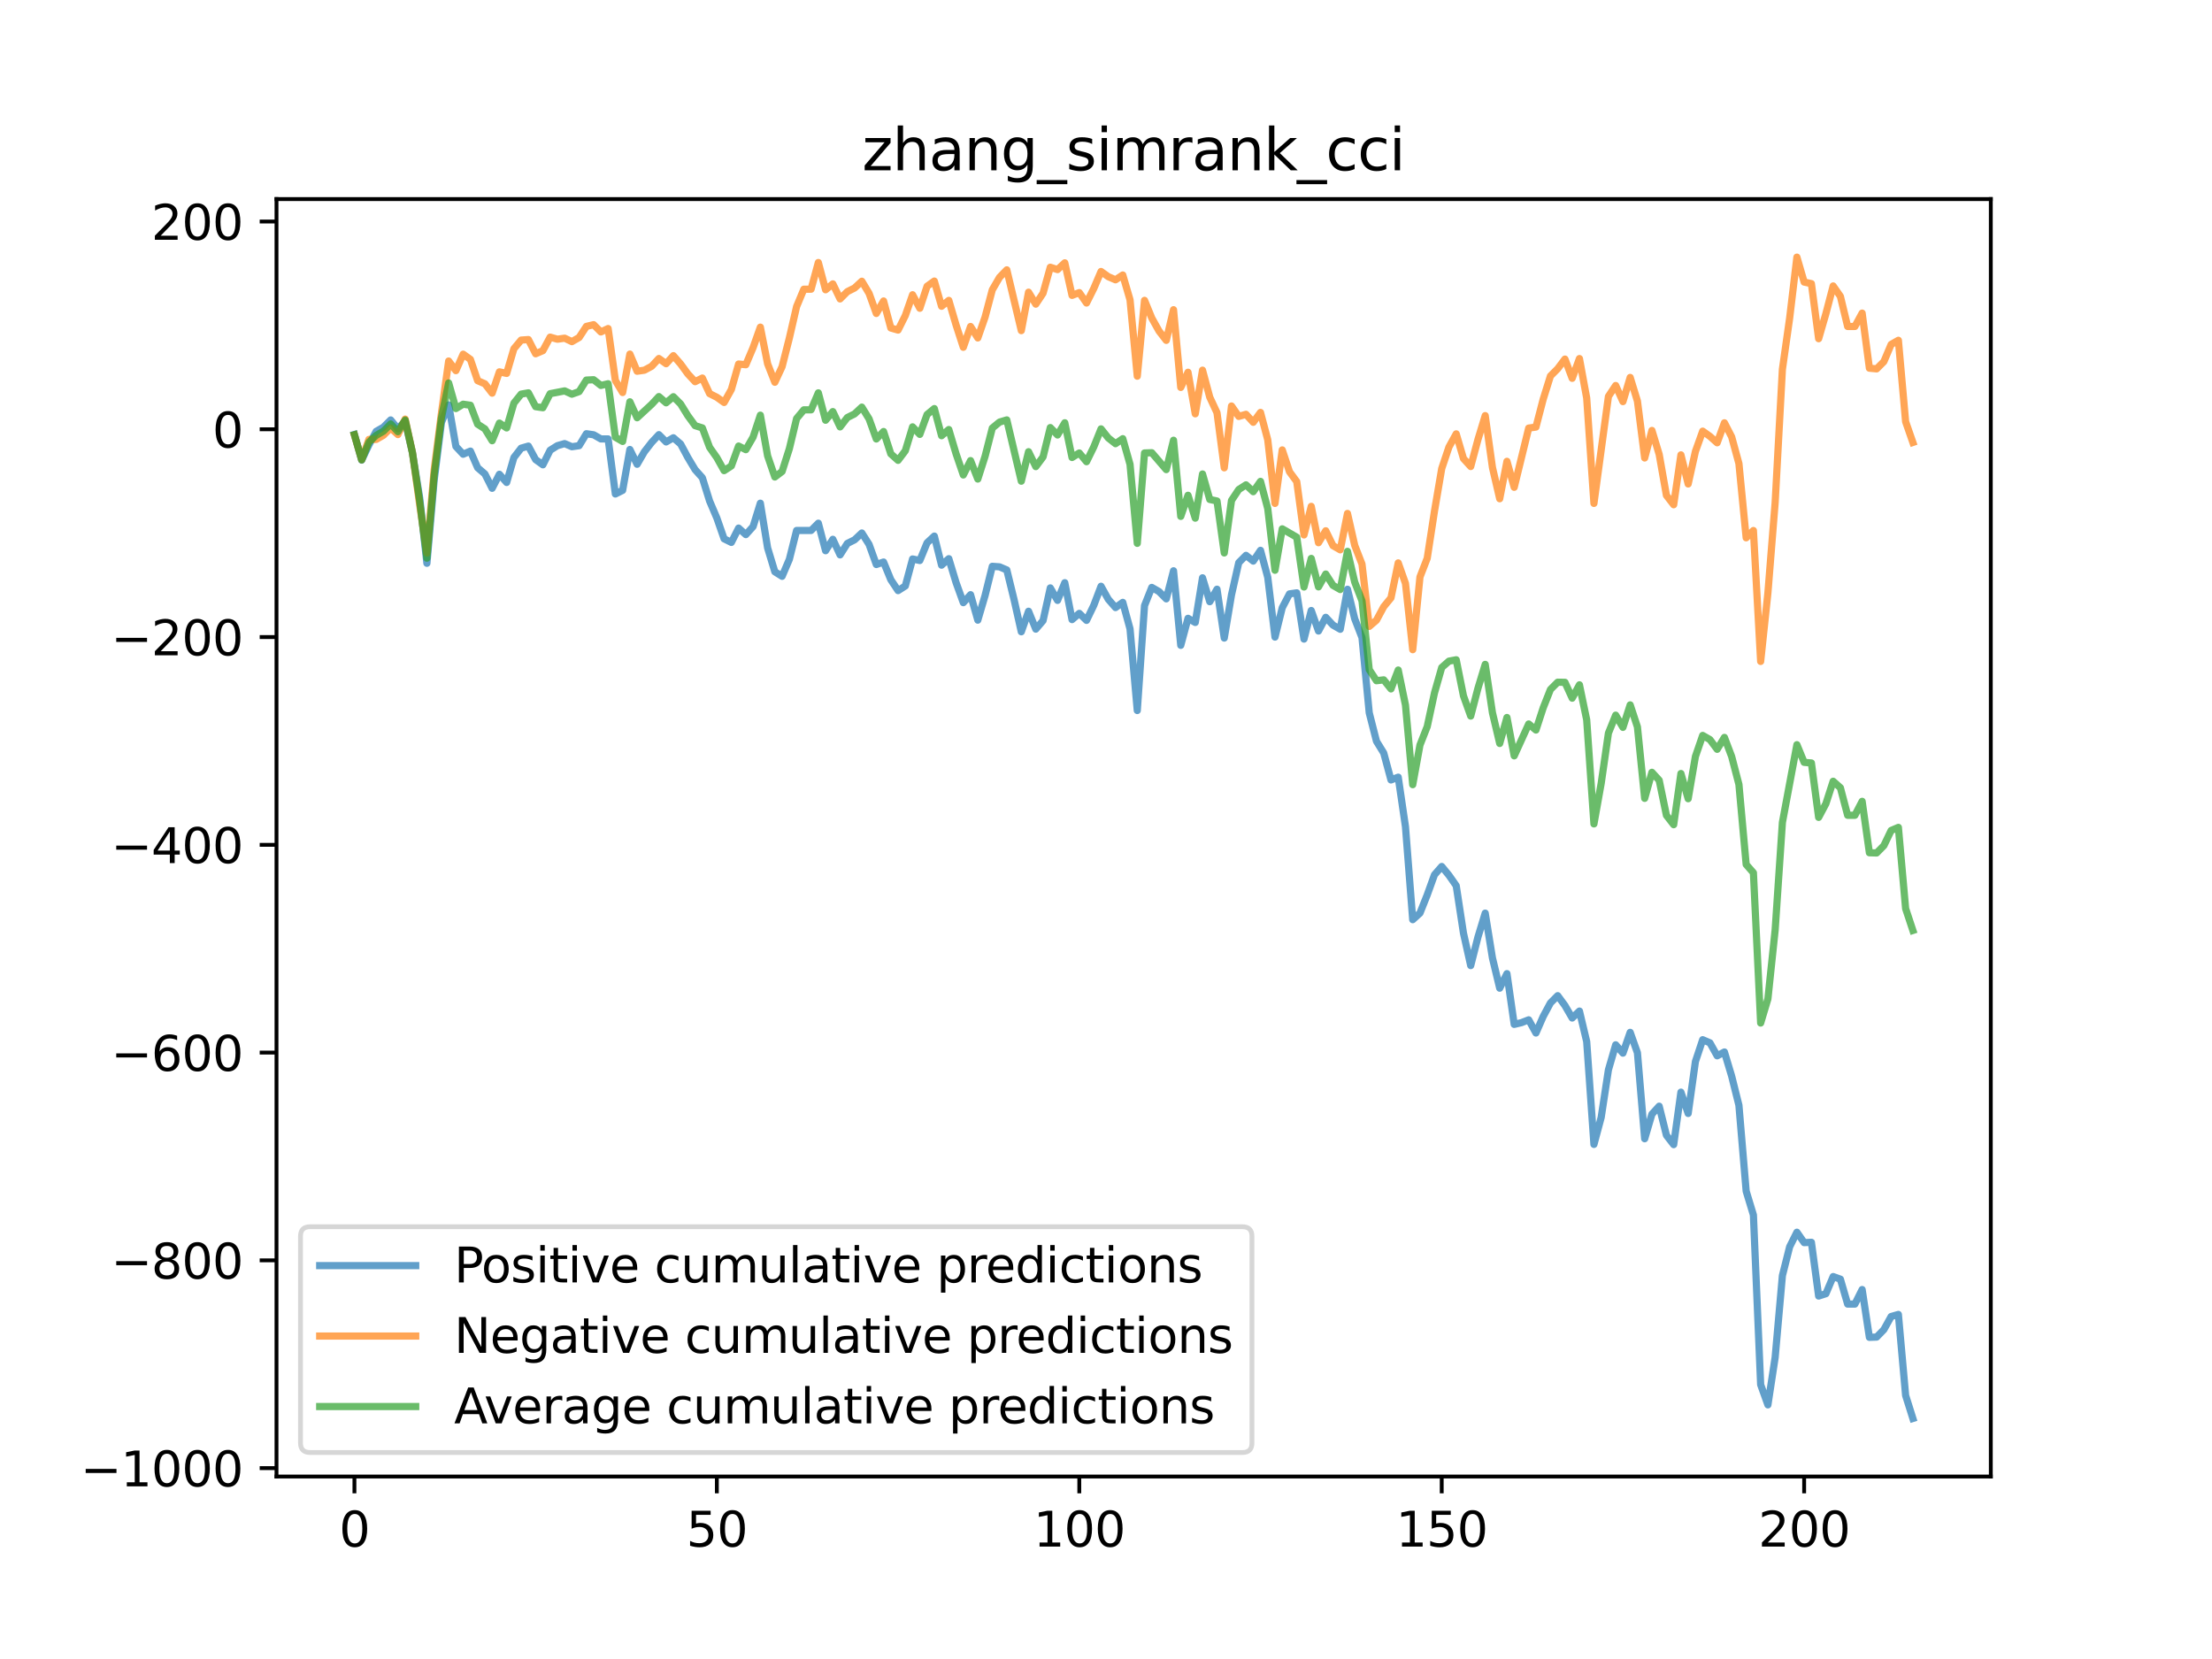 <?xml version="1.0" encoding="utf-8" standalone="no"?>
<!DOCTYPE svg PUBLIC "-//W3C//DTD SVG 1.1//EN"
  "http://www.w3.org/Graphics/SVG/1.1/DTD/svg11.dtd">
<svg xmlns:xlink="http://www.w3.org/1999/xlink" width="460.8pt" height="345.6pt" viewBox="0 0 460.8 345.6" xmlns="http://www.w3.org/2000/svg" version="1.1">
 <defs>
  <style type="text/css">*{stroke-linejoin: round; stroke-linecap: butt}</style>
 </defs>
 <g id="figure_1">
  <g id="patch_1">
   <path d="M 0 345.6 
L 460.8 345.6 
L 460.8 0 
L 0 0 
z
" style="fill: #ffffff"/>
  </g>
  <g id="axes_1">
   <g id="patch_2">
    <path d="M 57.6 307.584 
L 414.72 307.584 
L 414.72 41.472 
L 57.6 41.472 
z
" style="fill: #ffffff"/>
   </g>
   <g id="matplotlib.axis_1">
    <g id="xtick_1">
     <g id="line2d_1">
      <defs>
       <path id="m37b8bcec9b" d="M 0 0 
L 0 3.5 
" style="stroke: #000000; stroke-width: 0.8"/>
      </defs>
      <g>
       <use xlink:href="#m37b8bcec9b" x="73.833" y="307.584" style="stroke: #000000; stroke-width: 0.8"/>
      </g>
     </g>
     <g id="text_1">
      <!-- 0 -->
      <g transform="translate(70.651 322.182) scale(0.1 -0.1)">
       <defs>
        <path id="DejaVuSans-30" d="M 2034 4250 
Q 1547 4250 1301 3770 
Q 1056 3291 1056 2328 
Q 1056 1369 1301 889 
Q 1547 409 2034 409 
Q 2525 409 2770 889 
Q 3016 1369 3016 2328 
Q 3016 3291 2770 3770 
Q 2525 4250 2034 4250 
z
M 2034 4750 
Q 2819 4750 3233 4129 
Q 3647 3509 3647 2328 
Q 3647 1150 3233 529 
Q 2819 -91 2034 -91 
Q 1250 -91 836 529 
Q 422 1150 422 2328 
Q 422 3509 836 4129 
Q 1250 4750 2034 4750 
z
" transform="scale(0.016)"/>
       </defs>
       <use xlink:href="#DejaVuSans-30"/>
      </g>
     </g>
    </g>
    <g id="xtick_2">
     <g id="line2d_2">
      <g>
       <use xlink:href="#m37b8bcec9b" x="149.334" y="307.584" style="stroke: #000000; stroke-width: 0.8"/>
      </g>
     </g>
     <g id="text_2">
      <!-- 50 -->
      <g transform="translate(142.971 322.182) scale(0.1 -0.1)">
       <defs>
        <path id="DejaVuSans-35" d="M 691 4666 
L 3169 4666 
L 3169 4134 
L 1269 4134 
L 1269 2991 
Q 1406 3038 1543 3061 
Q 1681 3084 1819 3084 
Q 2600 3084 3056 2656 
Q 3513 2228 3513 1497 
Q 3513 744 3044 326 
Q 2575 -91 1722 -91 
Q 1428 -91 1123 -41 
Q 819 9 494 109 
L 494 744 
Q 775 591 1075 516 
Q 1375 441 1709 441 
Q 2250 441 2565 725 
Q 2881 1009 2881 1497 
Q 2881 1984 2565 2268 
Q 2250 2553 1709 2553 
Q 1456 2553 1204 2497 
Q 953 2441 691 2322 
L 691 4666 
z
" transform="scale(0.016)"/>
       </defs>
       <use xlink:href="#DejaVuSans-35"/>
       <use xlink:href="#DejaVuSans-30" x="63.623"/>
      </g>
     </g>
    </g>
    <g id="xtick_3">
     <g id="line2d_3">
      <g>
       <use xlink:href="#m37b8bcec9b" x="224.835" y="307.584" style="stroke: #000000; stroke-width: 0.8"/>
      </g>
     </g>
     <g id="text_3">
      <!-- 100 -->
      <g transform="translate(215.291 322.182) scale(0.1 -0.1)">
       <defs>
        <path id="DejaVuSans-31" d="M 794 531 
L 1825 531 
L 1825 4091 
L 703 3866 
L 703 4441 
L 1819 4666 
L 2450 4666 
L 2450 531 
L 3481 531 
L 3481 0 
L 794 0 
L 794 531 
z
" transform="scale(0.016)"/>
       </defs>
       <use xlink:href="#DejaVuSans-31"/>
       <use xlink:href="#DejaVuSans-30" x="63.623"/>
       <use xlink:href="#DejaVuSans-30" x="127.246"/>
      </g>
     </g>
    </g>
    <g id="xtick_4">
     <g id="line2d_4">
      <g>
       <use xlink:href="#m37b8bcec9b" x="300.336" y="307.584" style="stroke: #000000; stroke-width: 0.8"/>
      </g>
     </g>
     <g id="text_4">
      <!-- 150 -->
      <g transform="translate(290.792 322.182) scale(0.1 -0.1)">
       <use xlink:href="#DejaVuSans-31"/>
       <use xlink:href="#DejaVuSans-35" x="63.623"/>
       <use xlink:href="#DejaVuSans-30" x="127.246"/>
      </g>
     </g>
    </g>
    <g id="xtick_5">
     <g id="line2d_5">
      <g>
       <use xlink:href="#m37b8bcec9b" x="375.837" y="307.584" style="stroke: #000000; stroke-width: 0.8"/>
      </g>
     </g>
     <g id="text_5">
      <!-- 200 -->
      <g transform="translate(366.293 322.182) scale(0.1 -0.1)">
       <defs>
        <path id="DejaVuSans-32" d="M 1228 531 
L 3431 531 
L 3431 0 
L 469 0 
L 469 531 
Q 828 903 1448 1529 
Q 2069 2156 2228 2338 
Q 2531 2678 2651 2914 
Q 2772 3150 2772 3378 
Q 2772 3750 2511 3984 
Q 2250 4219 1831 4219 
Q 1534 4219 1204 4116 
Q 875 4013 500 3803 
L 500 4441 
Q 881 4594 1212 4672 
Q 1544 4750 1819 4750 
Q 2544 4750 2975 4387 
Q 3406 4025 3406 3419 
Q 3406 3131 3298 2873 
Q 3191 2616 2906 2266 
Q 2828 2175 2409 1742 
Q 1991 1309 1228 531 
z
" transform="scale(0.016)"/>
       </defs>
       <use xlink:href="#DejaVuSans-32"/>
       <use xlink:href="#DejaVuSans-30" x="63.623"/>
       <use xlink:href="#DejaVuSans-30" x="127.246"/>
      </g>
     </g>
    </g>
   </g>
   <g id="matplotlib.axis_2">
    <g id="ytick_1">
     <g id="line2d_6">
      <defs>
       <path id="m7b3af5f1d3" d="M 0 0 
L -3.5 0 
" style="stroke: #000000; stroke-width: 0.8"/>
      </defs>
      <g>
       <use xlink:href="#m7b3af5f1d3" x="57.6" y="305.836" style="stroke: #000000; stroke-width: 0.8"/>
      </g>
     </g>
     <g id="text_6">
      <!-- −1000 -->
      <g transform="translate(16.77 309.635) scale(0.1 -0.1)">
       <defs>
        <path id="DejaVuSans-2212" d="M 678 2272 
L 4684 2272 
L 4684 1741 
L 678 1741 
L 678 2272 
z
" transform="scale(0.016)"/>
       </defs>
       <use xlink:href="#DejaVuSans-2212"/>
       <use xlink:href="#DejaVuSans-31" x="83.789"/>
       <use xlink:href="#DejaVuSans-30" x="147.412"/>
       <use xlink:href="#DejaVuSans-30" x="211.035"/>
       <use xlink:href="#DejaVuSans-30" x="274.658"/>
      </g>
     </g>
    </g>
    <g id="ytick_2">
     <g id="line2d_7">
      <g>
       <use xlink:href="#m7b3af5f1d3" x="57.6" y="262.555" style="stroke: #000000; stroke-width: 0.8"/>
      </g>
     </g>
     <g id="text_7">
      <!-- −800 -->
      <g transform="translate(23.133 266.354) scale(0.1 -0.1)">
       <defs>
        <path id="DejaVuSans-38" d="M 2034 2216 
Q 1584 2216 1326 1975 
Q 1069 1734 1069 1313 
Q 1069 891 1326 650 
Q 1584 409 2034 409 
Q 2484 409 2743 651 
Q 3003 894 3003 1313 
Q 3003 1734 2745 1975 
Q 2488 2216 2034 2216 
z
M 1403 2484 
Q 997 2584 770 2862 
Q 544 3141 544 3541 
Q 544 4100 942 4425 
Q 1341 4750 2034 4750 
Q 2731 4750 3128 4425 
Q 3525 4100 3525 3541 
Q 3525 3141 3298 2862 
Q 3072 2584 2669 2484 
Q 3125 2378 3379 2068 
Q 3634 1759 3634 1313 
Q 3634 634 3220 271 
Q 2806 -91 2034 -91 
Q 1263 -91 848 271 
Q 434 634 434 1313 
Q 434 1759 690 2068 
Q 947 2378 1403 2484 
z
M 1172 3481 
Q 1172 3119 1398 2916 
Q 1625 2713 2034 2713 
Q 2441 2713 2670 2916 
Q 2900 3119 2900 3481 
Q 2900 3844 2670 4047 
Q 2441 4250 2034 4250 
Q 1625 4250 1398 4047 
Q 1172 3844 1172 3481 
z
" transform="scale(0.016)"/>
       </defs>
       <use xlink:href="#DejaVuSans-2212"/>
       <use xlink:href="#DejaVuSans-38" x="83.789"/>
       <use xlink:href="#DejaVuSans-30" x="147.412"/>
       <use xlink:href="#DejaVuSans-30" x="211.035"/>
      </g>
     </g>
    </g>
    <g id="ytick_3">
     <g id="line2d_8">
      <g>
       <use xlink:href="#m7b3af5f1d3" x="57.6" y="219.274" style="stroke: #000000; stroke-width: 0.8"/>
      </g>
     </g>
     <g id="text_8">
      <!-- −600 -->
      <g transform="translate(23.133 223.073) scale(0.1 -0.1)">
       <defs>
        <path id="DejaVuSans-36" d="M 2113 2584 
Q 1688 2584 1439 2293 
Q 1191 2003 1191 1497 
Q 1191 994 1439 701 
Q 1688 409 2113 409 
Q 2538 409 2786 701 
Q 3034 994 3034 1497 
Q 3034 2003 2786 2293 
Q 2538 2584 2113 2584 
z
M 3366 4563 
L 3366 3988 
Q 3128 4100 2886 4159 
Q 2644 4219 2406 4219 
Q 1781 4219 1451 3797 
Q 1122 3375 1075 2522 
Q 1259 2794 1537 2939 
Q 1816 3084 2150 3084 
Q 2853 3084 3261 2657 
Q 3669 2231 3669 1497 
Q 3669 778 3244 343 
Q 2819 -91 2113 -91 
Q 1303 -91 875 529 
Q 447 1150 447 2328 
Q 447 3434 972 4092 
Q 1497 4750 2381 4750 
Q 2619 4750 2861 4703 
Q 3103 4656 3366 4563 
z
" transform="scale(0.016)"/>
       </defs>
       <use xlink:href="#DejaVuSans-2212"/>
       <use xlink:href="#DejaVuSans-36" x="83.789"/>
       <use xlink:href="#DejaVuSans-30" x="147.412"/>
       <use xlink:href="#DejaVuSans-30" x="211.035"/>
      </g>
     </g>
    </g>
    <g id="ytick_4">
     <g id="line2d_9">
      <g>
       <use xlink:href="#m7b3af5f1d3" x="57.6" y="175.992" style="stroke: #000000; stroke-width: 0.8"/>
      </g>
     </g>
     <g id="text_9">
      <!-- −400 -->
      <g transform="translate(23.133 179.792) scale(0.1 -0.1)">
       <defs>
        <path id="DejaVuSans-34" d="M 2419 4116 
L 825 1625 
L 2419 1625 
L 2419 4116 
z
M 2253 4666 
L 3047 4666 
L 3047 1625 
L 3713 1625 
L 3713 1100 
L 3047 1100 
L 3047 0 
L 2419 0 
L 2419 1100 
L 313 1100 
L 313 1709 
L 2253 4666 
z
" transform="scale(0.016)"/>
       </defs>
       <use xlink:href="#DejaVuSans-2212"/>
       <use xlink:href="#DejaVuSans-34" x="83.789"/>
       <use xlink:href="#DejaVuSans-30" x="147.412"/>
       <use xlink:href="#DejaVuSans-30" x="211.035"/>
      </g>
     </g>
    </g>
    <g id="ytick_5">
     <g id="line2d_10">
      <g>
       <use xlink:href="#m7b3af5f1d3" x="57.6" y="132.711" style="stroke: #000000; stroke-width: 0.8"/>
      </g>
     </g>
     <g id="text_10">
      <!-- −200 -->
      <g transform="translate(23.133 136.51) scale(0.1 -0.1)">
       <use xlink:href="#DejaVuSans-2212"/>
       <use xlink:href="#DejaVuSans-32" x="83.789"/>
       <use xlink:href="#DejaVuSans-30" x="147.412"/>
       <use xlink:href="#DejaVuSans-30" x="211.035"/>
      </g>
     </g>
    </g>
    <g id="ytick_6">
     <g id="line2d_11">
      <g>
       <use xlink:href="#m7b3af5f1d3" x="57.6" y="89.43" style="stroke: #000000; stroke-width: 0.8"/>
      </g>
     </g>
     <g id="text_11">
      <!-- 0 -->
      <g transform="translate(44.237 93.229) scale(0.1 -0.1)">
       <use xlink:href="#DejaVuSans-30"/>
      </g>
     </g>
    </g>
    <g id="ytick_7">
     <g id="line2d_12">
      <g>
       <use xlink:href="#m7b3af5f1d3" x="57.6" y="46.149" style="stroke: #000000; stroke-width: 0.8"/>
      </g>
     </g>
     <g id="text_12">
      <!-- 200 -->
      <g transform="translate(31.512 49.948) scale(0.1 -0.1)">
       <use xlink:href="#DejaVuSans-32"/>
       <use xlink:href="#DejaVuSans-30" x="63.623"/>
       <use xlink:href="#DejaVuSans-30" x="127.246"/>
      </g>
     </g>
    </g>
   </g>
   <g id="line2d_13">
    <path d="M 73.833 90.512 
L 75.343 95.85 
L 76.853 92.676 
L 78.363 89.863 
L 79.873 88.997 
L 81.383 87.482 
L 82.893 89.322 
L 84.403 87.699 
L 85.913 94.299 
L 87.423 103.713 
L 88.933 117.346 
L 90.443 100.034 
L 91.953 88.023 
L 93.463 84.344 
L 94.973 93.001 
L 96.483 94.624 
L 97.993 93.974 
L 99.503 97.437 
L 101.013 98.735 
L 102.523 101.722 
L 104.033 98.8 
L 105.543 100.504 
L 107.053 95.311 
L 108.563 93.363 
L 110.073 92.93 
L 111.583 95.744 
L 113.093 96.826 
L 114.603 93.796 
L 116.113 92.844 
L 117.623 92.411 
L 119.133 93.06 
L 120.643 92.844 
L 122.153 90.355 
L 123.663 90.571 
L 125.173 91.437 
L 126.683 91.437 
L 128.193 102.907 
L 129.704 102.149 
L 131.214 93.637 
L 132.724 96.715 
L 134.234 94.118 
L 135.744 92.17 
L 137.254 90.547 
L 138.764 92.062 
L 140.274 91.197 
L 141.784 92.495 
L 143.294 95.308 
L 144.804 97.833 
L 146.314 99.528 
L 147.824 104.376 
L 149.334 107.917 
L 150.844 112.245 
L 152.354 112.994 
L 153.864 110.011 
L 155.374 111.371 
L 156.884 109.692 
L 158.394 104.823 
L 159.904 114.128 
L 161.414 119.106 
L 162.924 120.058 
L 164.434 116.523 
L 165.944 110.507 
L 168.964 110.507 
L 170.474 108.992 
L 171.984 114.727 
L 173.494 112.347 
L 175.004 115.593 
L 176.514 113.212 
L 178.024 112.455 
L 179.534 111.033 
L 181.044 113.413 
L 182.554 117.597 
L 184.064 117.083 
L 185.574 120.762 
L 187.084 123.034 
L 188.594 122.07 
L 190.104 116.444 
L 191.614 116.762 
L 193.124 113.083 
L 194.634 111.676 
L 196.144 117.736 
L 197.654 116.383 
L 199.164 121.361 
L 200.675 125.544 
L 202.185 123.885 
L 203.695 129.187 
L 205.205 124.066 
L 206.715 117.975 
L 208.225 118.084 
L 209.735 118.733 
L 211.245 124.9 
L 212.755 131.609 
L 214.265 127.335 
L 215.775 131.057 
L 217.285 129.29 
L 218.795 122.473 
L 220.305 125.07 
L 221.815 121.391 
L 223.325 129.073 
L 224.835 127.775 
L 226.345 129.236 
L 227.855 126.098 
L 229.365 122.13 
L 230.875 124.835 
L 232.385 126.567 
L 233.895 125.485 
L 235.405 131.003 
L 236.915 148.013 
L 238.425 126.156 
L 239.935 122.368 
L 241.445 123.234 
L 242.955 124.749 
L 244.465 118.906 
L 245.975 134.433 
L 247.485 128.807 
L 248.995 129.672 
L 250.505 120.367 
L 252.015 125.344 
L 253.525 122.747 
L 255.035 132.918 
L 256.545 123.916 
L 258.055 117.207 
L 259.565 115.692 
L 261.075 116.883 
L 262.585 114.646 
L 264.095 120.273 
L 265.605 132.716 
L 267.115 126.603 
L 268.625 123.717 
L 270.135 123.501 
L 271.645 133.131 
L 273.156 127.18 
L 274.666 131.454 
L 276.176 128.597 
L 277.686 130.22 
L 279.196 131.086 
L 280.706 122.754 
L 282.216 128.922 
L 283.726 132.817 
L 285.236 148.491 
L 286.746 154.415 
L 288.256 156.868 
L 289.766 162.475 
L 291.276 161.898 
L 292.786 172.219 
L 294.296 191.585 
L 295.806 190.205 
L 297.316 186.421 
L 298.826 182.234 
L 300.336 180.503 
L 301.846 182.342 
L 303.356 184.506 
L 304.866 194.389 
L 306.376 201.151 
L 307.886 195.2 
L 309.396 190.223 
L 310.906 199.582 
L 312.416 205.858 
L 313.926 202.828 
L 315.436 213.398 
L 316.946 213.037 
L 318.456 212.448 
L 319.966 215.194 
L 321.476 211.745 
L 322.986 208.932 
L 324.496 207.417 
L 326.006 209.473 
L 327.516 212.07 
L 329.026 210.627 
L 330.536 216.975 
L 332.046 238.399 
L 333.556 232.773 
L 335.066 222.862 
L 336.576 217.654 
L 338.086 219.385 
L 339.596 215.057 
L 341.106 219.313 
L 342.616 237.22 
L 344.127 232.099 
L 345.637 230.44 
L 347.147 236.499 
L 348.657 238.447 
L 350.167 227.518 
L 351.677 231.954 
L 353.187 221.134 
L 354.697 216.59 
L 356.207 217.239 
L 357.717 219.944 
L 359.227 219.15 
L 360.737 224.182 
L 362.247 230.241 
L 363.757 248.131 
L 365.267 253.108 
L 366.777 288.447 
L 368.287 292.657 
L 369.797 282.761 
L 371.307 265.728 
L 372.817 259.728 
L 374.327 256.698 
L 375.837 258.862 
L 377.347 258.79 
L 378.857 269.989 
L 380.367 269.502 
L 381.877 265.932 
L 383.387 266.473 
L 384.897 271.666 
L 386.407 271.666 
L 387.917 268.637 
L 389.427 278.591 
L 390.937 278.537 
L 392.447 276.979 
L 393.957 274.256 
L 395.467 273.823 
L 396.977 290.703 
L 398.487 295.488 
L 398.487 295.488 
" clip-path="url(#p161f63cbe2)" style="fill: none; stroke: #1f77b4; stroke-opacity: 0.7; stroke-width: 1.5; stroke-linecap: square"/>
   </g>
   <g id="line2d_14">
    <path d="M 73.833 90.62 
L 75.343 95.76 
L 76.853 91.54 
L 78.363 91.54 
L 79.873 90.674 
L 81.383 89.159 
L 82.893 90.53 
L 84.403 87.308 
L 85.913 94.233 
L 87.423 105.146 
L 88.933 115.209 
L 90.443 97.896 
L 91.953 86.102 
L 93.463 75.21 
L 94.973 77.212 
L 96.483 73.785 
L 97.993 74.867 
L 99.503 79.303 
L 101.013 79.953 
L 102.523 81.9 
L 104.033 77.464 
L 105.543 77.789 
L 107.053 72.649 
L 108.563 70.846 
L 110.073 70.737 
L 111.583 73.695 
L 113.093 73.046 
L 114.603 70.232 
L 116.113 70.665 
L 117.623 70.449 
L 119.133 71.17 
L 120.643 70.305 
L 122.153 67.996 
L 123.663 67.636 
L 125.173 69.15 
L 126.683 68.442 
L 128.193 79.262 
L 129.704 81.771 
L 131.214 73.764 
L 132.724 77.334 
L 134.234 77.118 
L 135.744 76.307 
L 137.254 74.684 
L 138.764 75.766 
L 140.274 74.091 
L 141.784 75.822 
L 143.294 77.889 
L 144.804 79.512 
L 146.314 78.755 
L 147.824 82.001 
L 149.334 82.758 
L 150.844 83.841 
L 152.354 81.135 
L 153.864 75.834 
L 155.374 75.978 
L 156.884 72.407 
L 158.394 68.151 
L 159.904 75.779 
L 161.414 79.631 
L 162.924 76.385 
L 164.434 70.434 
L 165.944 63.87 
L 167.454 60.245 
L 168.964 60.245 
L 170.474 54.686 
L 171.984 60.367 
L 173.494 59.14 
L 175.004 62.269 
L 176.514 60.754 
L 178.024 59.996 
L 179.534 58.59 
L 181.044 61.114 
L 182.554 65.298 
L 184.064 62.701 
L 185.574 68.328 
L 187.084 68.761 
L 188.594 65.731 
L 190.104 61.403 
L 191.614 64.216 
L 193.124 59.636 
L 194.634 58.554 
L 196.144 63.801 
L 197.654 62.575 
L 199.164 67.692 
L 200.675 72.344 
L 202.185 68.016 
L 203.695 70.397 
L 205.205 66.069 
L 206.715 60.37 
L 208.225 57.773 
L 209.735 56.215 
L 212.755 68.875 
L 214.265 60.868 
L 215.775 63.356 
L 217.285 61.084 
L 218.795 55.674 
L 220.305 56.161 
L 221.815 54.754 
L 223.325 61.535 
L 224.835 60.958 
L 226.345 63.122 
L 227.855 60.092 
L 229.365 56.557 
L 230.875 57.639 
L 232.385 58.289 
L 233.895 57.288 
L 235.405 62.458 
L 236.915 78.369 
L 238.425 62.572 
L 239.935 66.251 
L 241.445 68.956 
L 242.955 70.903 
L 244.465 64.519 
L 245.975 80.706 
L 247.485 77.547 
L 248.995 86.203 
L 250.505 77.114 
L 252.015 82.741 
L 253.525 85.987 
L 255.035 97.456 
L 256.545 84.58 
L 258.055 86.744 
L 259.565 86.311 
L 261.075 87.971 
L 262.585 85.915 
L 264.095 91.628 
L 265.605 104.872 
L 267.115 93.727 
L 268.625 98.271 
L 270.135 100.327 
L 271.645 111.436 
L 273.156 105.485 
L 274.666 113.059 
L 276.176 110.571 
L 277.686 113.672 
L 279.196 114.538 
L 280.706 106.964 
L 282.216 113.618 
L 283.726 117.514 
L 285.236 130.498 
L 286.746 129.199 
L 288.256 126.386 
L 289.766 124.547 
L 291.276 117.261 
L 292.786 121.535 
L 294.296 135.342 
L 295.806 120.193 
L 297.316 116.298 
L 298.826 106.488 
L 300.336 97.615 
L 301.846 93.114 
L 303.356 90.382 
L 304.866 95.527 
L 306.376 97.186 
L 307.886 91.56 
L 309.396 86.583 
L 310.906 97.403 
L 312.416 103.895 
L 313.926 96.104 
L 315.436 101.515 
L 318.456 89.179 
L 319.966 88.963 
L 321.476 83.163 
L 322.986 78.33 
L 324.496 76.815 
L 326.006 74.806 
L 327.516 78.809 
L 329.026 74.698 
L 330.536 82.921 
L 332.046 104.868 
L 335.066 82.578 
L 336.576 80.306 
L 338.086 83.661 
L 339.596 78.629 
L 341.106 83.552 
L 342.616 95.404 
L 344.127 89.673 
L 345.637 94.651 
L 347.147 103.199 
L 348.657 105.146 
L 350.167 94.759 
L 351.677 100.818 
L 353.187 94.037 
L 354.697 89.818 
L 356.207 90.9 
L 357.717 92.241 
L 359.227 88.082 
L 360.737 91.013 
L 362.247 96.561 
L 363.757 112.034 
L 365.267 110.519 
L 366.777 137.786 
L 368.287 123.503 
L 369.797 104.676 
L 371.307 76.922 
L 372.817 66.264 
L 374.327 53.568 
L 375.837 58.762 
L 377.347 59.086 
L 378.857 70.556 
L 380.367 65.34 
L 381.877 59.57 
L 383.387 61.734 
L 384.897 68.01 
L 386.407 68.01 
L 387.917 65.227 
L 389.427 76.697 
L 390.937 76.841 
L 392.447 75.326 
L 393.957 71.755 
L 395.467 70.89 
L 396.977 87.842 
L 398.487 92.17 
L 398.487 92.17 
" clip-path="url(#p161f63cbe2)" style="fill: none; stroke: #ff7f0e; stroke-opacity: 0.7; stroke-width: 1.5; stroke-linecap: square"/>
   </g>
   <g id="line2d_15">
    <path d="M 73.833 90.566 
L 75.343 95.805 
L 76.853 92.108 
L 78.363 90.701 
L 79.873 89.836 
L 81.383 88.321 
L 82.893 89.926 
L 84.403 87.503 
L 85.913 94.266 
L 87.423 104.429 
L 88.933 116.278 
L 90.443 98.965 
L 91.953 87.063 
L 93.463 79.777 
L 94.973 85.106 
L 96.483 84.204 
L 97.993 84.421 
L 99.503 88.37 
L 101.013 89.344 
L 102.523 91.811 
L 104.033 88.132 
L 105.543 89.147 
L 107.053 83.98 
L 108.563 82.104 
L 110.073 81.834 
L 111.583 84.719 
L 113.093 84.936 
L 114.603 82.014 
L 117.623 81.43 
L 119.133 82.115 
L 120.643 81.574 
L 122.153 79.176 
L 123.663 79.103 
L 125.173 80.294 
L 126.683 79.94 
L 128.193 91.085 
L 129.704 91.96 
L 131.214 83.7 
L 132.724 87.025 
L 135.744 84.238 
L 137.254 82.615 
L 138.764 83.914 
L 140.274 82.644 
L 141.784 84.159 
L 143.294 86.599 
L 144.804 88.673 
L 146.314 89.142 
L 147.824 93.188 
L 149.334 95.338 
L 150.844 98.043 
L 152.354 97.065 
L 153.864 92.922 
L 155.374 93.674 
L 156.884 91.05 
L 158.394 86.487 
L 159.904 94.954 
L 161.414 99.369 
L 162.924 98.222 
L 164.434 93.479 
L 165.944 87.189 
L 167.454 85.376 
L 168.964 85.376 
L 170.474 81.839 
L 171.984 87.547 
L 173.494 85.744 
L 175.004 88.931 
L 176.514 86.983 
L 178.024 86.226 
L 179.534 84.811 
L 181.044 87.264 
L 182.554 91.448 
L 184.064 89.892 
L 185.574 94.545 
L 187.084 95.898 
L 188.594 93.901 
L 190.104 88.923 
L 191.614 90.489 
L 193.124 86.359 
L 194.634 85.115 
L 196.144 90.769 
L 197.654 89.479 
L 199.164 94.526 
L 200.675 98.944 
L 202.185 95.951 
L 203.695 99.792 
L 205.205 95.067 
L 206.715 89.173 
L 208.225 87.928 
L 209.735 87.474 
L 212.755 100.242 
L 214.265 94.101 
L 215.775 97.207 
L 217.285 95.187 
L 218.795 89.073 
L 220.305 90.615 
L 221.815 88.073 
L 223.325 95.304 
L 224.835 94.366 
L 226.345 96.179 
L 227.855 93.095 
L 229.365 89.344 
L 230.875 91.237 
L 232.385 92.428 
L 233.895 91.386 
L 235.405 96.73 
L 236.915 113.191 
L 238.425 94.364 
L 239.935 94.31 
L 242.955 97.826 
L 244.465 91.713 
L 245.975 107.57 
L 247.485 103.177 
L 248.995 107.938 
L 250.505 98.74 
L 252.015 104.042 
L 253.525 104.367 
L 255.035 115.187 
L 256.545 104.248 
L 258.055 101.976 
L 259.565 101.002 
L 261.075 102.427 
L 262.585 100.281 
L 264.095 105.95 
L 265.605 118.794 
L 267.115 110.165 
L 270.135 111.914 
L 271.645 122.284 
L 273.156 116.332 
L 274.666 122.257 
L 276.176 119.584 
L 277.686 121.946 
L 279.196 122.812 
L 280.706 114.859 
L 282.216 121.27 
L 283.726 125.165 
L 285.236 139.495 
L 286.746 141.807 
L 288.256 141.627 
L 289.766 143.511 
L 291.276 139.579 
L 292.786 146.877 
L 294.296 163.463 
L 295.806 155.199 
L 297.316 151.359 
L 298.826 144.361 
L 300.336 139.059 
L 301.846 137.728 
L 303.356 137.444 
L 304.866 144.958 
L 306.376 149.169 
L 307.886 143.38 
L 309.396 138.403 
L 310.906 148.493 
L 312.416 154.877 
L 313.926 149.466 
L 315.436 157.456 
L 318.456 150.814 
L 319.966 152.079 
L 321.476 147.454 
L 322.986 143.631 
L 324.496 142.116 
L 326.006 142.139 
L 327.516 145.44 
L 329.026 142.662 
L 330.536 149.948 
L 332.046 171.634 
L 333.556 163.194 
L 335.066 152.72 
L 336.576 148.98 
L 338.086 151.523 
L 339.596 146.843 
L 341.106 151.432 
L 342.616 166.312 
L 344.127 160.886 
L 345.637 162.545 
L 347.147 169.849 
L 348.657 171.796 
L 350.167 161.138 
L 351.677 166.386 
L 353.187 157.586 
L 354.697 153.204 
L 356.207 154.069 
L 357.717 156.093 
L 359.227 153.616 
L 360.737 157.597 
L 362.247 163.401 
L 363.757 180.082 
L 365.267 181.813 
L 366.777 213.117 
L 368.287 208.08 
L 369.797 193.718 
L 371.307 171.325 
L 374.327 155.133 
L 375.837 158.812 
L 377.347 158.938 
L 378.857 170.273 
L 380.367 167.421 
L 381.877 162.751 
L 383.387 164.103 
L 384.897 169.838 
L 386.407 169.838 
L 387.917 166.932 
L 389.427 177.644 
L 390.937 177.689 
L 392.447 176.153 
L 393.957 173.006 
L 395.467 172.357 
L 396.977 189.272 
L 398.487 193.829 
L 398.487 193.829 
" clip-path="url(#p161f63cbe2)" style="fill: none; stroke: #2ca02c; stroke-opacity: 0.7; stroke-width: 1.5; stroke-linecap: square"/>
   </g>
   <g id="patch_3">
    <path d="M 57.6 307.584 
L 57.6 41.472 
" style="fill: none; stroke: #000000; stroke-width: 0.8; stroke-linejoin: miter; stroke-linecap: square"/>
   </g>
   <g id="patch_4">
    <path d="M 414.72 307.584 
L 414.72 41.472 
" style="fill: none; stroke: #000000; stroke-width: 0.8; stroke-linejoin: miter; stroke-linecap: square"/>
   </g>
   <g id="patch_5">
    <path d="M 57.6 307.584 
L 414.72 307.584 
" style="fill: none; stroke: #000000; stroke-width: 0.8; stroke-linejoin: miter; stroke-linecap: square"/>
   </g>
   <g id="patch_6">
    <path d="M 57.6 41.472 
L 414.72 41.472 
" style="fill: none; stroke: #000000; stroke-width: 0.8; stroke-linejoin: miter; stroke-linecap: square"/>
   </g>
   <g id="text_13">
    <!-- zhang_simrank_cci -->
    <g transform="translate(179.598 35.472) scale(0.12 -0.12)">
     <defs>
      <path id="DejaVuSans-7a" d="M 353 3500 
L 3084 3500 
L 3084 2975 
L 922 459 
L 3084 459 
L 3084 0 
L 275 0 
L 275 525 
L 2438 3041 
L 353 3041 
L 353 3500 
z
" transform="scale(0.016)"/>
      <path id="DejaVuSans-68" d="M 3513 2113 
L 3513 0 
L 2938 0 
L 2938 2094 
Q 2938 2591 2744 2837 
Q 2550 3084 2163 3084 
Q 1697 3084 1428 2787 
Q 1159 2491 1159 1978 
L 1159 0 
L 581 0 
L 581 4863 
L 1159 4863 
L 1159 2956 
Q 1366 3272 1645 3428 
Q 1925 3584 2291 3584 
Q 2894 3584 3203 3211 
Q 3513 2838 3513 2113 
z
" transform="scale(0.016)"/>
      <path id="DejaVuSans-61" d="M 2194 1759 
Q 1497 1759 1228 1600 
Q 959 1441 959 1056 
Q 959 750 1161 570 
Q 1363 391 1709 391 
Q 2188 391 2477 730 
Q 2766 1069 2766 1631 
L 2766 1759 
L 2194 1759 
z
M 3341 1997 
L 3341 0 
L 2766 0 
L 2766 531 
Q 2569 213 2275 61 
Q 1981 -91 1556 -91 
Q 1019 -91 701 211 
Q 384 513 384 1019 
Q 384 1609 779 1909 
Q 1175 2209 1959 2209 
L 2766 2209 
L 2766 2266 
Q 2766 2663 2505 2880 
Q 2244 3097 1772 3097 
Q 1472 3097 1187 3025 
Q 903 2953 641 2809 
L 641 3341 
Q 956 3463 1253 3523 
Q 1550 3584 1831 3584 
Q 2591 3584 2966 3190 
Q 3341 2797 3341 1997 
z
" transform="scale(0.016)"/>
      <path id="DejaVuSans-6e" d="M 3513 2113 
L 3513 0 
L 2938 0 
L 2938 2094 
Q 2938 2591 2744 2837 
Q 2550 3084 2163 3084 
Q 1697 3084 1428 2787 
Q 1159 2491 1159 1978 
L 1159 0 
L 581 0 
L 581 3500 
L 1159 3500 
L 1159 2956 
Q 1366 3272 1645 3428 
Q 1925 3584 2291 3584 
Q 2894 3584 3203 3211 
Q 3513 2838 3513 2113 
z
" transform="scale(0.016)"/>
      <path id="DejaVuSans-67" d="M 2906 1791 
Q 2906 2416 2648 2759 
Q 2391 3103 1925 3103 
Q 1463 3103 1205 2759 
Q 947 2416 947 1791 
Q 947 1169 1205 825 
Q 1463 481 1925 481 
Q 2391 481 2648 825 
Q 2906 1169 2906 1791 
z
M 3481 434 
Q 3481 -459 3084 -895 
Q 2688 -1331 1869 -1331 
Q 1566 -1331 1297 -1286 
Q 1028 -1241 775 -1147 
L 775 -588 
Q 1028 -725 1275 -790 
Q 1522 -856 1778 -856 
Q 2344 -856 2625 -561 
Q 2906 -266 2906 331 
L 2906 616 
Q 2728 306 2450 153 
Q 2172 0 1784 0 
Q 1141 0 747 490 
Q 353 981 353 1791 
Q 353 2603 747 3093 
Q 1141 3584 1784 3584 
Q 2172 3584 2450 3431 
Q 2728 3278 2906 2969 
L 2906 3500 
L 3481 3500 
L 3481 434 
z
" transform="scale(0.016)"/>
      <path id="DejaVuSans-5f" d="M 3263 -1063 
L 3263 -1509 
L -63 -1509 
L -63 -1063 
L 3263 -1063 
z
" transform="scale(0.016)"/>
      <path id="DejaVuSans-73" d="M 2834 3397 
L 2834 2853 
Q 2591 2978 2328 3040 
Q 2066 3103 1784 3103 
Q 1356 3103 1142 2972 
Q 928 2841 928 2578 
Q 928 2378 1081 2264 
Q 1234 2150 1697 2047 
L 1894 2003 
Q 2506 1872 2764 1633 
Q 3022 1394 3022 966 
Q 3022 478 2636 193 
Q 2250 -91 1575 -91 
Q 1294 -91 989 -36 
Q 684 19 347 128 
L 347 722 
Q 666 556 975 473 
Q 1284 391 1588 391 
Q 1994 391 2212 530 
Q 2431 669 2431 922 
Q 2431 1156 2273 1281 
Q 2116 1406 1581 1522 
L 1381 1569 
Q 847 1681 609 1914 
Q 372 2147 372 2553 
Q 372 3047 722 3315 
Q 1072 3584 1716 3584 
Q 2034 3584 2315 3537 
Q 2597 3491 2834 3397 
z
" transform="scale(0.016)"/>
      <path id="DejaVuSans-69" d="M 603 3500 
L 1178 3500 
L 1178 0 
L 603 0 
L 603 3500 
z
M 603 4863 
L 1178 4863 
L 1178 4134 
L 603 4134 
L 603 4863 
z
" transform="scale(0.016)"/>
      <path id="DejaVuSans-6d" d="M 3328 2828 
Q 3544 3216 3844 3400 
Q 4144 3584 4550 3584 
Q 5097 3584 5394 3201 
Q 5691 2819 5691 2113 
L 5691 0 
L 5113 0 
L 5113 2094 
Q 5113 2597 4934 2840 
Q 4756 3084 4391 3084 
Q 3944 3084 3684 2787 
Q 3425 2491 3425 1978 
L 3425 0 
L 2847 0 
L 2847 2094 
Q 2847 2600 2669 2842 
Q 2491 3084 2119 3084 
Q 1678 3084 1418 2786 
Q 1159 2488 1159 1978 
L 1159 0 
L 581 0 
L 581 3500 
L 1159 3500 
L 1159 2956 
Q 1356 3278 1631 3431 
Q 1906 3584 2284 3584 
Q 2666 3584 2933 3390 
Q 3200 3197 3328 2828 
z
" transform="scale(0.016)"/>
      <path id="DejaVuSans-72" d="M 2631 2963 
Q 2534 3019 2420 3045 
Q 2306 3072 2169 3072 
Q 1681 3072 1420 2755 
Q 1159 2438 1159 1844 
L 1159 0 
L 581 0 
L 581 3500 
L 1159 3500 
L 1159 2956 
Q 1341 3275 1631 3429 
Q 1922 3584 2338 3584 
Q 2397 3584 2469 3576 
Q 2541 3569 2628 3553 
L 2631 2963 
z
" transform="scale(0.016)"/>
      <path id="DejaVuSans-6b" d="M 581 4863 
L 1159 4863 
L 1159 1991 
L 2875 3500 
L 3609 3500 
L 1753 1863 
L 3688 0 
L 2938 0 
L 1159 1709 
L 1159 0 
L 581 0 
L 581 4863 
z
" transform="scale(0.016)"/>
      <path id="DejaVuSans-63" d="M 3122 3366 
L 3122 2828 
Q 2878 2963 2633 3030 
Q 2388 3097 2138 3097 
Q 1578 3097 1268 2742 
Q 959 2388 959 1747 
Q 959 1106 1268 751 
Q 1578 397 2138 397 
Q 2388 397 2633 464 
Q 2878 531 3122 666 
L 3122 134 
Q 2881 22 2623 -34 
Q 2366 -91 2075 -91 
Q 1284 -91 818 406 
Q 353 903 353 1747 
Q 353 2603 823 3093 
Q 1294 3584 2113 3584 
Q 2378 3584 2631 3529 
Q 2884 3475 3122 3366 
z
" transform="scale(0.016)"/>
     </defs>
     <use xlink:href="#DejaVuSans-7a"/>
     <use xlink:href="#DejaVuSans-68" x="52.49"/>
     <use xlink:href="#DejaVuSans-61" x="115.869"/>
     <use xlink:href="#DejaVuSans-6e" x="177.148"/>
     <use xlink:href="#DejaVuSans-67" x="240.527"/>
     <use xlink:href="#DejaVuSans-5f" x="304.004"/>
     <use xlink:href="#DejaVuSans-73" x="354.004"/>
     <use xlink:href="#DejaVuSans-69" x="406.104"/>
     <use xlink:href="#DejaVuSans-6d" x="433.887"/>
     <use xlink:href="#DejaVuSans-72" x="531.299"/>
     <use xlink:href="#DejaVuSans-61" x="572.412"/>
     <use xlink:href="#DejaVuSans-6e" x="633.691"/>
     <use xlink:href="#DejaVuSans-6b" x="697.07"/>
     <use xlink:href="#DejaVuSans-5f" x="754.98"/>
     <use xlink:href="#DejaVuSans-63" x="804.98"/>
     <use xlink:href="#DejaVuSans-63" x="859.961"/>
     <use xlink:href="#DejaVuSans-69" x="914.941"/>
    </g>
   </g>
   <g id="legend_1">
    <g id="patch_7">
     <path d="M 64.6 302.584 
L 258.805 302.584 
Q 260.805 302.584 260.805 300.584 
L 260.805 257.55 
Q 260.805 255.55 258.805 255.55 
L 64.6 255.55 
Q 62.6 255.55 62.6 257.55 
L 62.6 300.584 
Q 62.6 302.584 64.6 302.584 
z
" style="fill: #ffffff; opacity: 0.8; stroke: #cccccc; stroke-linejoin: miter"/>
    </g>
    <g id="line2d_16">
     <path d="M 66.6 263.648 
L 76.6 263.648 
L 86.6 263.648 
" style="fill: none; stroke: #1f77b4; stroke-opacity: 0.7; stroke-width: 1.5; stroke-linecap: square"/>
    </g>
    <g id="text_14">
     <!-- Positive cumulative predictions -->
     <g transform="translate(94.6 267.148) scale(0.1 -0.1)">
      <defs>
       <path id="DejaVuSans-50" d="M 1259 4147 
L 1259 2394 
L 2053 2394 
Q 2494 2394 2734 2622 
Q 2975 2850 2975 3272 
Q 2975 3691 2734 3919 
Q 2494 4147 2053 4147 
L 1259 4147 
z
M 628 4666 
L 2053 4666 
Q 2838 4666 3239 4311 
Q 3641 3956 3641 3272 
Q 3641 2581 3239 2228 
Q 2838 1875 2053 1875 
L 1259 1875 
L 1259 0 
L 628 0 
L 628 4666 
z
" transform="scale(0.016)"/>
       <path id="DejaVuSans-6f" d="M 1959 3097 
Q 1497 3097 1228 2736 
Q 959 2375 959 1747 
Q 959 1119 1226 758 
Q 1494 397 1959 397 
Q 2419 397 2687 759 
Q 2956 1122 2956 1747 
Q 2956 2369 2687 2733 
Q 2419 3097 1959 3097 
z
M 1959 3584 
Q 2709 3584 3137 3096 
Q 3566 2609 3566 1747 
Q 3566 888 3137 398 
Q 2709 -91 1959 -91 
Q 1206 -91 779 398 
Q 353 888 353 1747 
Q 353 2609 779 3096 
Q 1206 3584 1959 3584 
z
" transform="scale(0.016)"/>
       <path id="DejaVuSans-74" d="M 1172 4494 
L 1172 3500 
L 2356 3500 
L 2356 3053 
L 1172 3053 
L 1172 1153 
Q 1172 725 1289 603 
Q 1406 481 1766 481 
L 2356 481 
L 2356 0 
L 1766 0 
Q 1100 0 847 248 
Q 594 497 594 1153 
L 594 3053 
L 172 3053 
L 172 3500 
L 594 3500 
L 594 4494 
L 1172 4494 
z
" transform="scale(0.016)"/>
       <path id="DejaVuSans-76" d="M 191 3500 
L 800 3500 
L 1894 563 
L 2988 3500 
L 3597 3500 
L 2284 0 
L 1503 0 
L 191 3500 
z
" transform="scale(0.016)"/>
       <path id="DejaVuSans-65" d="M 3597 1894 
L 3597 1613 
L 953 1613 
Q 991 1019 1311 708 
Q 1631 397 2203 397 
Q 2534 397 2845 478 
Q 3156 559 3463 722 
L 3463 178 
Q 3153 47 2828 -22 
Q 2503 -91 2169 -91 
Q 1331 -91 842 396 
Q 353 884 353 1716 
Q 353 2575 817 3079 
Q 1281 3584 2069 3584 
Q 2775 3584 3186 3129 
Q 3597 2675 3597 1894 
z
M 3022 2063 
Q 3016 2534 2758 2815 
Q 2500 3097 2075 3097 
Q 1594 3097 1305 2825 
Q 1016 2553 972 2059 
L 3022 2063 
z
" transform="scale(0.016)"/>
       <path id="DejaVuSans-20" transform="scale(0.016)"/>
       <path id="DejaVuSans-75" d="M 544 1381 
L 544 3500 
L 1119 3500 
L 1119 1403 
Q 1119 906 1312 657 
Q 1506 409 1894 409 
Q 2359 409 2629 706 
Q 2900 1003 2900 1516 
L 2900 3500 
L 3475 3500 
L 3475 0 
L 2900 0 
L 2900 538 
Q 2691 219 2414 64 
Q 2138 -91 1772 -91 
Q 1169 -91 856 284 
Q 544 659 544 1381 
z
M 1991 3584 
L 1991 3584 
z
" transform="scale(0.016)"/>
       <path id="DejaVuSans-6c" d="M 603 4863 
L 1178 4863 
L 1178 0 
L 603 0 
L 603 4863 
z
" transform="scale(0.016)"/>
       <path id="DejaVuSans-70" d="M 1159 525 
L 1159 -1331 
L 581 -1331 
L 581 3500 
L 1159 3500 
L 1159 2969 
Q 1341 3281 1617 3432 
Q 1894 3584 2278 3584 
Q 2916 3584 3314 3078 
Q 3713 2572 3713 1747 
Q 3713 922 3314 415 
Q 2916 -91 2278 -91 
Q 1894 -91 1617 61 
Q 1341 213 1159 525 
z
M 3116 1747 
Q 3116 2381 2855 2742 
Q 2594 3103 2138 3103 
Q 1681 3103 1420 2742 
Q 1159 2381 1159 1747 
Q 1159 1113 1420 752 
Q 1681 391 2138 391 
Q 2594 391 2855 752 
Q 3116 1113 3116 1747 
z
" transform="scale(0.016)"/>
       <path id="DejaVuSans-64" d="M 2906 2969 
L 2906 4863 
L 3481 4863 
L 3481 0 
L 2906 0 
L 2906 525 
Q 2725 213 2448 61 
Q 2172 -91 1784 -91 
Q 1150 -91 751 415 
Q 353 922 353 1747 
Q 353 2572 751 3078 
Q 1150 3584 1784 3584 
Q 2172 3584 2448 3432 
Q 2725 3281 2906 2969 
z
M 947 1747 
Q 947 1113 1208 752 
Q 1469 391 1925 391 
Q 2381 391 2643 752 
Q 2906 1113 2906 1747 
Q 2906 2381 2643 2742 
Q 2381 3103 1925 3103 
Q 1469 3103 1208 2742 
Q 947 2381 947 1747 
z
" transform="scale(0.016)"/>
      </defs>
      <use xlink:href="#DejaVuSans-50"/>
      <use xlink:href="#DejaVuSans-6f" x="56.678"/>
      <use xlink:href="#DejaVuSans-73" x="117.859"/>
      <use xlink:href="#DejaVuSans-69" x="169.959"/>
      <use xlink:href="#DejaVuSans-74" x="197.742"/>
      <use xlink:href="#DejaVuSans-69" x="236.951"/>
      <use xlink:href="#DejaVuSans-76" x="264.734"/>
      <use xlink:href="#DejaVuSans-65" x="323.914"/>
      <use xlink:href="#DejaVuSans-20" x="385.438"/>
      <use xlink:href="#DejaVuSans-63" x="417.225"/>
      <use xlink:href="#DejaVuSans-75" x="472.205"/>
      <use xlink:href="#DejaVuSans-6d" x="535.584"/>
      <use xlink:href="#DejaVuSans-75" x="632.996"/>
      <use xlink:href="#DejaVuSans-6c" x="696.375"/>
      <use xlink:href="#DejaVuSans-61" x="724.158"/>
      <use xlink:href="#DejaVuSans-74" x="785.438"/>
      <use xlink:href="#DejaVuSans-69" x="824.646"/>
      <use xlink:href="#DejaVuSans-76" x="852.43"/>
      <use xlink:href="#DejaVuSans-65" x="911.609"/>
      <use xlink:href="#DejaVuSans-20" x="973.133"/>
      <use xlink:href="#DejaVuSans-70" x="1004.92"/>
      <use xlink:href="#DejaVuSans-72" x="1068.396"/>
      <use xlink:href="#DejaVuSans-65" x="1107.26"/>
      <use xlink:href="#DejaVuSans-64" x="1168.783"/>
      <use xlink:href="#DejaVuSans-69" x="1232.26"/>
      <use xlink:href="#DejaVuSans-63" x="1260.043"/>
      <use xlink:href="#DejaVuSans-74" x="1315.023"/>
      <use xlink:href="#DejaVuSans-69" x="1354.232"/>
      <use xlink:href="#DejaVuSans-6f" x="1382.016"/>
      <use xlink:href="#DejaVuSans-6e" x="1443.197"/>
      <use xlink:href="#DejaVuSans-73" x="1506.576"/>
     </g>
    </g>
    <g id="line2d_17">
     <path d="M 66.6 278.326 
L 76.6 278.326 
L 86.6 278.326 
" style="fill: none; stroke: #ff7f0e; stroke-opacity: 0.7; stroke-width: 1.5; stroke-linecap: square"/>
    </g>
    <g id="text_15">
     <!-- Negative cumulative predictions -->
     <g transform="translate(94.6 281.826) scale(0.1 -0.1)">
      <defs>
       <path id="DejaVuSans-4e" d="M 628 4666 
L 1478 4666 
L 3547 763 
L 3547 4666 
L 4159 4666 
L 4159 0 
L 3309 0 
L 1241 3903 
L 1241 0 
L 628 0 
L 628 4666 
z
" transform="scale(0.016)"/>
      </defs>
      <use xlink:href="#DejaVuSans-4e"/>
      <use xlink:href="#DejaVuSans-65" x="74.805"/>
      <use xlink:href="#DejaVuSans-67" x="136.328"/>
      <use xlink:href="#DejaVuSans-61" x="199.805"/>
      <use xlink:href="#DejaVuSans-74" x="261.084"/>
      <use xlink:href="#DejaVuSans-69" x="300.293"/>
      <use xlink:href="#DejaVuSans-76" x="328.076"/>
      <use xlink:href="#DejaVuSans-65" x="387.256"/>
      <use xlink:href="#DejaVuSans-20" x="448.779"/>
      <use xlink:href="#DejaVuSans-63" x="480.566"/>
      <use xlink:href="#DejaVuSans-75" x="535.547"/>
      <use xlink:href="#DejaVuSans-6d" x="598.926"/>
      <use xlink:href="#DejaVuSans-75" x="696.338"/>
      <use xlink:href="#DejaVuSans-6c" x="759.717"/>
      <use xlink:href="#DejaVuSans-61" x="787.5"/>
      <use xlink:href="#DejaVuSans-74" x="848.779"/>
      <use xlink:href="#DejaVuSans-69" x="887.988"/>
      <use xlink:href="#DejaVuSans-76" x="915.771"/>
      <use xlink:href="#DejaVuSans-65" x="974.951"/>
      <use xlink:href="#DejaVuSans-20" x="1036.475"/>
      <use xlink:href="#DejaVuSans-70" x="1068.262"/>
      <use xlink:href="#DejaVuSans-72" x="1131.738"/>
      <use xlink:href="#DejaVuSans-65" x="1170.602"/>
      <use xlink:href="#DejaVuSans-64" x="1232.125"/>
      <use xlink:href="#DejaVuSans-69" x="1295.602"/>
      <use xlink:href="#DejaVuSans-63" x="1323.385"/>
      <use xlink:href="#DejaVuSans-74" x="1378.365"/>
      <use xlink:href="#DejaVuSans-69" x="1417.574"/>
      <use xlink:href="#DejaVuSans-6f" x="1445.357"/>
      <use xlink:href="#DejaVuSans-6e" x="1506.539"/>
      <use xlink:href="#DejaVuSans-73" x="1569.918"/>
     </g>
    </g>
    <g id="line2d_18">
     <path d="M 66.6 293.004 
L 76.6 293.004 
L 86.6 293.004 
" style="fill: none; stroke: #2ca02c; stroke-opacity: 0.7; stroke-width: 1.5; stroke-linecap: square"/>
    </g>
    <g id="text_16">
     <!-- Average cumulative predictions -->
     <g transform="translate(94.6 296.504) scale(0.1 -0.1)">
      <defs>
       <path id="DejaVuSans-41" d="M 2188 4044 
L 1331 1722 
L 3047 1722 
L 2188 4044 
z
M 1831 4666 
L 2547 4666 
L 4325 0 
L 3669 0 
L 3244 1197 
L 1141 1197 
L 716 0 
L 50 0 
L 1831 4666 
z
" transform="scale(0.016)"/>
      </defs>
      <use xlink:href="#DejaVuSans-41"/>
      <use xlink:href="#DejaVuSans-76" x="62.533"/>
      <use xlink:href="#DejaVuSans-65" x="121.713"/>
      <use xlink:href="#DejaVuSans-72" x="183.236"/>
      <use xlink:href="#DejaVuSans-61" x="224.35"/>
      <use xlink:href="#DejaVuSans-67" x="285.629"/>
      <use xlink:href="#DejaVuSans-65" x="349.105"/>
      <use xlink:href="#DejaVuSans-20" x="410.629"/>
      <use xlink:href="#DejaVuSans-63" x="442.416"/>
      <use xlink:href="#DejaVuSans-75" x="497.396"/>
      <use xlink:href="#DejaVuSans-6d" x="560.775"/>
      <use xlink:href="#DejaVuSans-75" x="658.188"/>
      <use xlink:href="#DejaVuSans-6c" x="721.566"/>
      <use xlink:href="#DejaVuSans-61" x="749.35"/>
      <use xlink:href="#DejaVuSans-74" x="810.629"/>
      <use xlink:href="#DejaVuSans-69" x="849.838"/>
      <use xlink:href="#DejaVuSans-76" x="877.621"/>
      <use xlink:href="#DejaVuSans-65" x="936.801"/>
      <use xlink:href="#DejaVuSans-20" x="998.324"/>
      <use xlink:href="#DejaVuSans-70" x="1030.111"/>
      <use xlink:href="#DejaVuSans-72" x="1093.588"/>
      <use xlink:href="#DejaVuSans-65" x="1132.451"/>
      <use xlink:href="#DejaVuSans-64" x="1193.975"/>
      <use xlink:href="#DejaVuSans-69" x="1257.451"/>
      <use xlink:href="#DejaVuSans-63" x="1285.234"/>
      <use xlink:href="#DejaVuSans-74" x="1340.215"/>
      <use xlink:href="#DejaVuSans-69" x="1379.424"/>
      <use xlink:href="#DejaVuSans-6f" x="1407.207"/>
      <use xlink:href="#DejaVuSans-6e" x="1468.389"/>
      <use xlink:href="#DejaVuSans-73" x="1531.768"/>
     </g>
    </g>
   </g>
  </g>
 </g>
 <defs>
  <clipPath id="p161f63cbe2">
   <rect x="57.6" y="41.472" width="357.12" height="266.112"/>
  </clipPath>
 </defs>
</svg>
